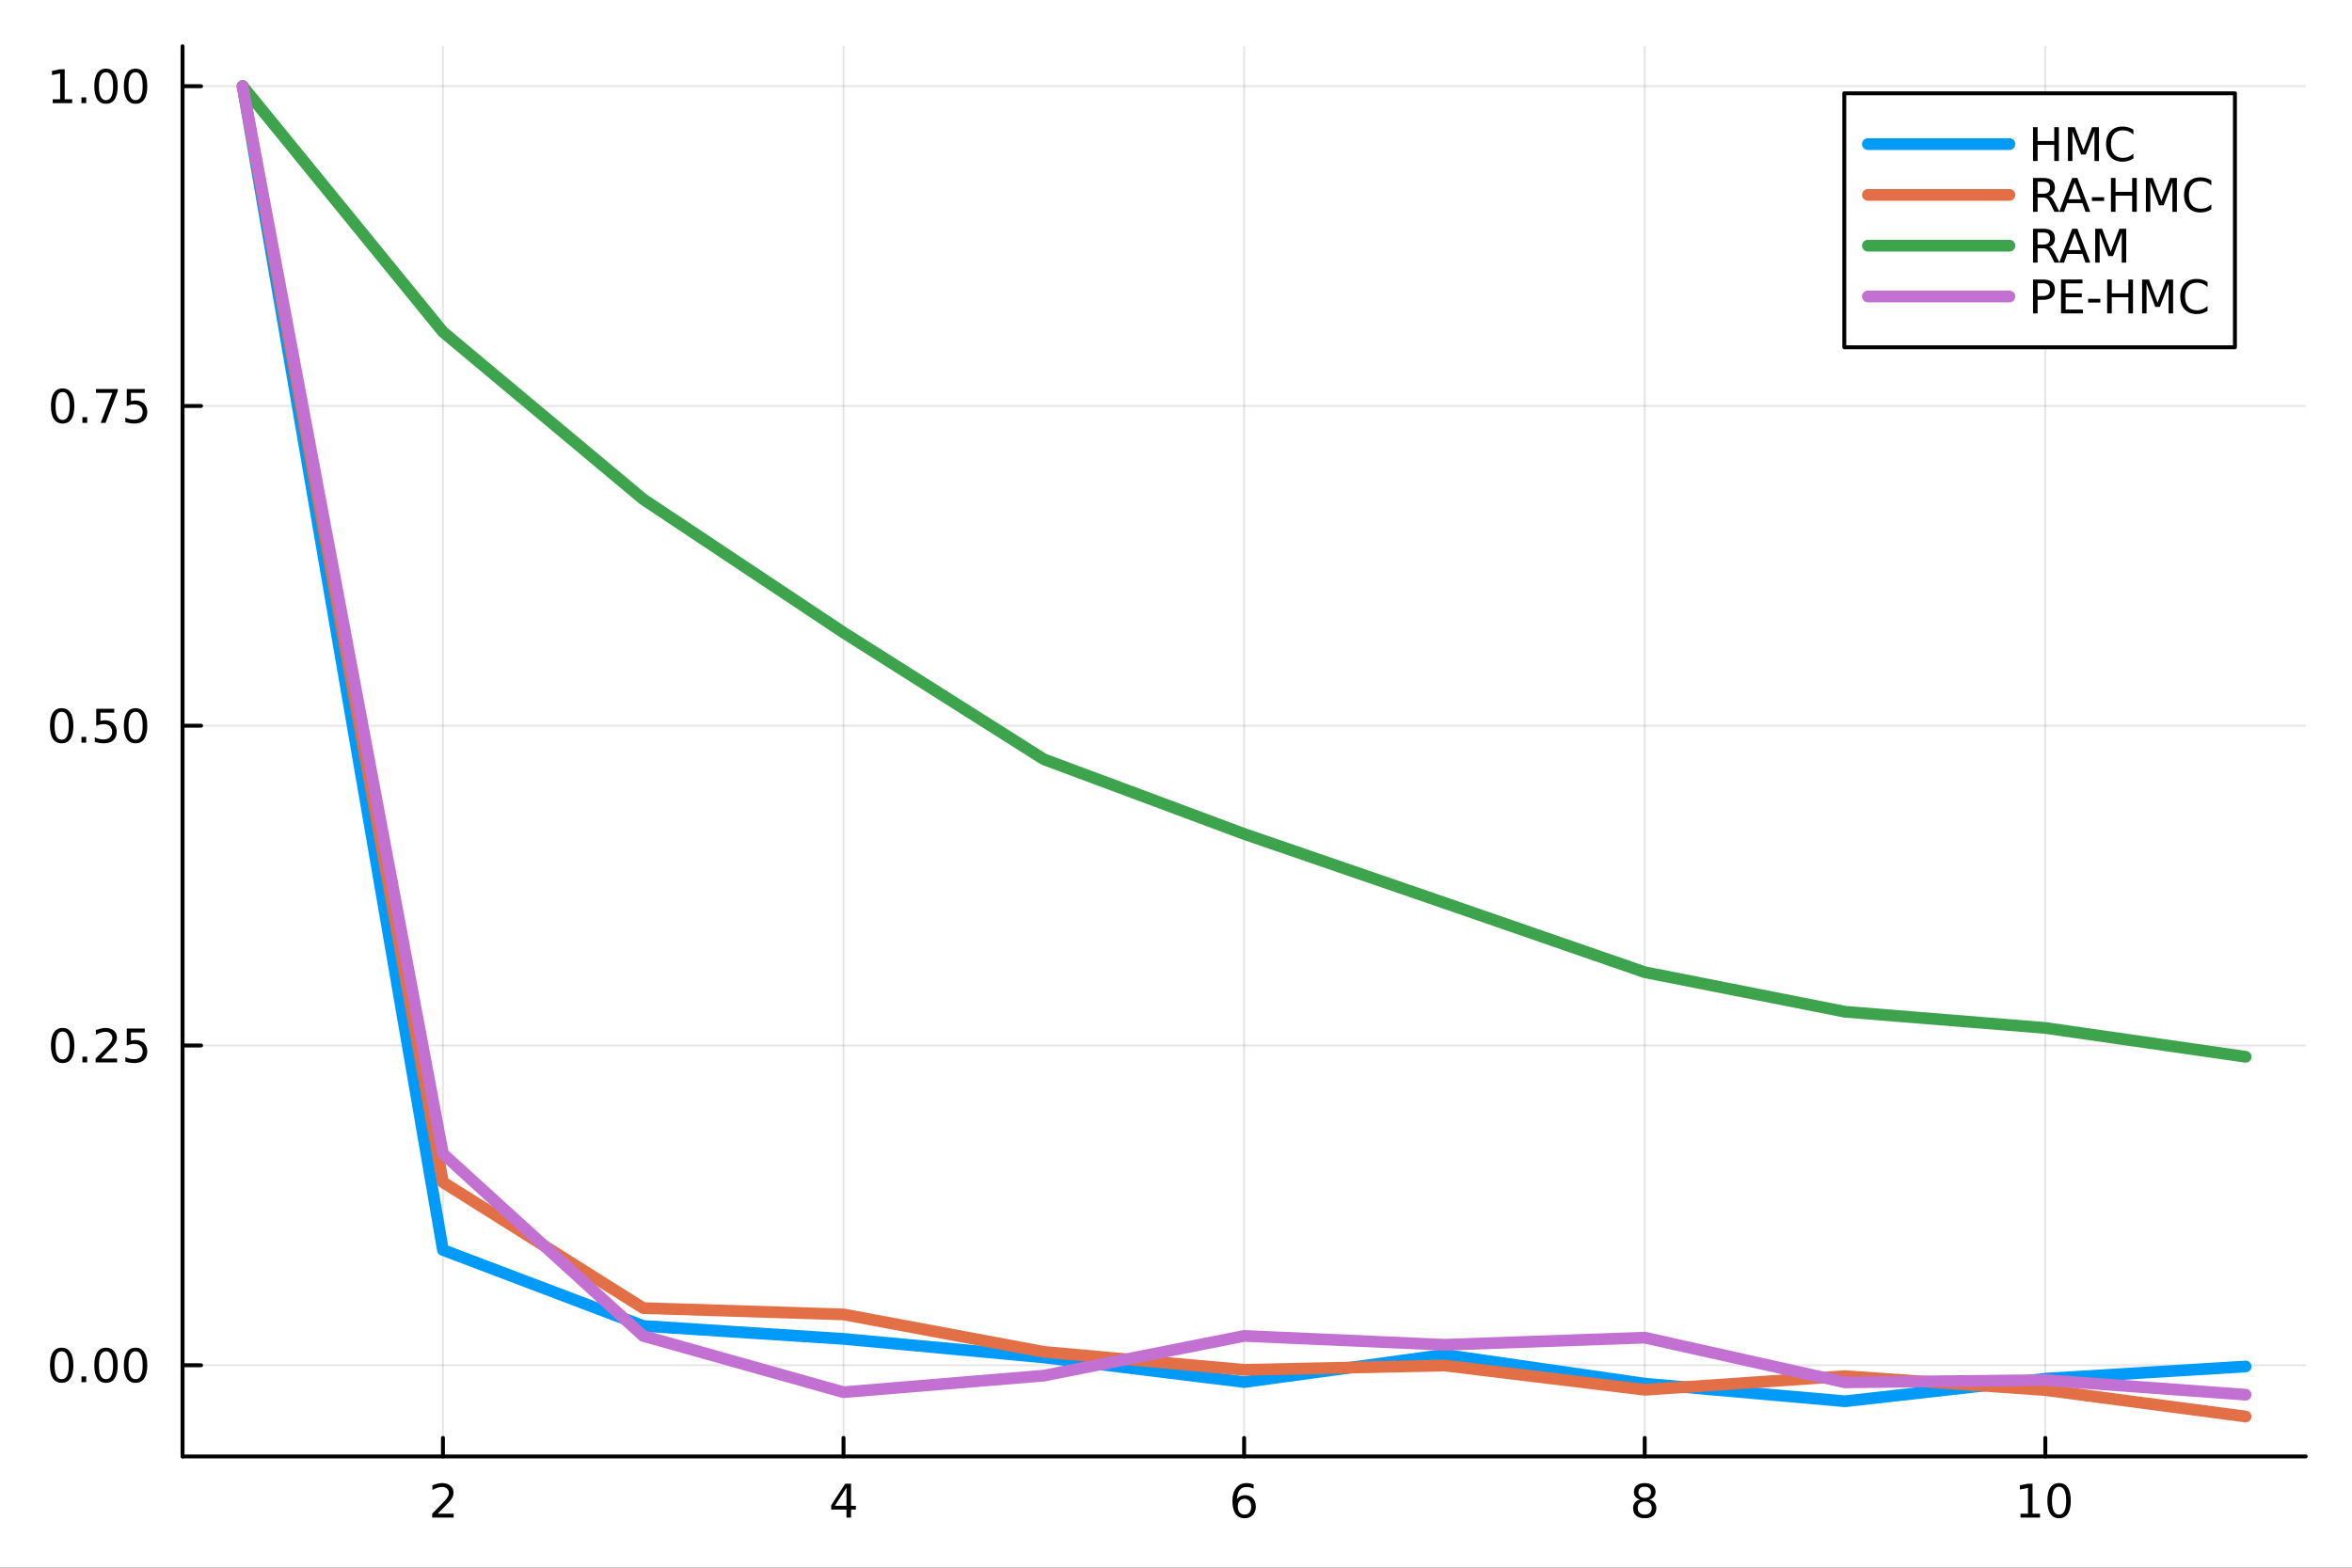 <?xml version="1.0" encoding="utf-8"?>
<svg xmlns="http://www.w3.org/2000/svg" xmlns:xlink="http://www.w3.org/1999/xlink" width="600" height="400" viewBox="0 0 2400 1600">
<rect x="0" y="0" width="2400" height="1600" fill="#333333" stroke="none"/>
<defs>
  <clipPath id="clip800">
    <rect x="0" y="0" width="2400" height="1600"/>
  </clipPath>
</defs>
<path clip-path="url(#clip800)" d="M0 1600 L2400 1600 L2400 0 L0 0  Z" fill="#ffffff" fill-rule="evenodd" fill-opacity="1"/>
<defs>
  <clipPath id="clip801">
    <rect x="480" y="0" width="1681" height="1600"/>
  </clipPath>
</defs>
<path clip-path="url(#clip800)" d="M186.274 1486.45 L2352.76 1486.45 L2352.76 47.244 L186.274 47.244  Z" fill="#ffffff" fill-rule="evenodd" fill-opacity="1"/>
<defs>
  <clipPath id="clip802">
    <rect x="186" y="47" width="2167" height="1440"/>
  </clipPath>
</defs>
<polyline clip-path="url(#clip802)" style="stroke:#000000; stroke-linecap:round; stroke-linejoin:round; stroke-width:2; stroke-opacity:0.1; fill:none" points="451.975,1486.45 451.975,47.244 "/>
<polyline clip-path="url(#clip802)" style="stroke:#000000; stroke-linecap:round; stroke-linejoin:round; stroke-width:2; stroke-opacity:0.1; fill:none" points="860.745,1486.45 860.745,47.244 "/>
<polyline clip-path="url(#clip802)" style="stroke:#000000; stroke-linecap:round; stroke-linejoin:round; stroke-width:2; stroke-opacity:0.1; fill:none" points="1269.51,1486.45 1269.51,47.244 "/>
<polyline clip-path="url(#clip802)" style="stroke:#000000; stroke-linecap:round; stroke-linejoin:round; stroke-width:2; stroke-opacity:0.1; fill:none" points="1678.29,1486.45 1678.29,47.244 "/>
<polyline clip-path="url(#clip802)" style="stroke:#000000; stroke-linecap:round; stroke-linejoin:round; stroke-width:2; stroke-opacity:0.1; fill:none" points="2087.06,1486.45 2087.06,47.244 "/>
<polyline clip-path="url(#clip800)" style="stroke:#000000; stroke-linecap:round; stroke-linejoin:round; stroke-width:4; stroke-opacity:1; fill:none" points="186.274,1486.45 2352.76,1486.45 "/>
<polyline clip-path="url(#clip800)" style="stroke:#000000; stroke-linecap:round; stroke-linejoin:round; stroke-width:4; stroke-opacity:1; fill:none" points="451.975,1486.45 451.975,1467.55 "/>
<polyline clip-path="url(#clip800)" style="stroke:#000000; stroke-linecap:round; stroke-linejoin:round; stroke-width:4; stroke-opacity:1; fill:none" points="860.745,1486.45 860.745,1467.55 "/>
<polyline clip-path="url(#clip800)" style="stroke:#000000; stroke-linecap:round; stroke-linejoin:round; stroke-width:4; stroke-opacity:1; fill:none" points="1269.51,1486.45 1269.51,1467.55 "/>
<polyline clip-path="url(#clip800)" style="stroke:#000000; stroke-linecap:round; stroke-linejoin:round; stroke-width:4; stroke-opacity:1; fill:none" points="1678.29,1486.45 1678.29,1467.55 "/>
<polyline clip-path="url(#clip800)" style="stroke:#000000; stroke-linecap:round; stroke-linejoin:round; stroke-width:4; stroke-opacity:1; fill:none" points="2087.06,1486.45 2087.06,1467.55 "/>
<path clip-path="url(#clip800)" d="M446.627 1544.91 L462.947 1544.91 L462.947 1548.85 L441.002 1548.85 L441.002 1544.91 Q443.664 1542.16 448.248 1537.53 Q452.854 1532.88 454.035 1531.53 Q456.28 1529.01 457.16 1527.27 Q458.063 1525.51 458.063 1523.82 Q458.063 1521.07 456.118 1519.33 Q454.197 1517.6 451.095 1517.6 Q448.896 1517.6 446.442 1518.36 Q444.012 1519.13 441.234 1520.68 L441.234 1515.95 Q444.058 1514.82 446.512 1514.24 Q448.965 1513.66 451.002 1513.66 Q456.373 1513.66 459.567 1516.35 Q462.762 1519.03 462.762 1523.52 Q462.762 1525.65 461.951 1527.57 Q461.164 1529.47 459.058 1532.07 Q458.479 1532.74 455.377 1535.95 Q452.276 1539.15 446.627 1544.91 Z" fill="#000000" fill-rule="evenodd" fill-opacity="1" /><path clip-path="url(#clip800)" d="M863.754 1518.36 L851.949 1536.81 L863.754 1536.81 L863.754 1518.36 M862.527 1514.29 L868.407 1514.29 L868.407 1536.81 L873.337 1536.81 L873.337 1540.7 L868.407 1540.7 L868.407 1548.85 L863.754 1548.85 L863.754 1540.7 L848.152 1540.7 L848.152 1536.19 L862.527 1514.29 Z" fill="#000000" fill-rule="evenodd" fill-opacity="1" /><path clip-path="url(#clip800)" d="M1269.92 1529.7 Q1266.77 1529.7 1264.92 1531.86 Q1263.09 1534.01 1263.09 1537.76 Q1263.09 1541.49 1264.92 1543.66 Q1266.77 1545.82 1269.92 1545.82 Q1273.07 1545.82 1274.9 1543.66 Q1276.75 1541.49 1276.75 1537.76 Q1276.75 1534.01 1274.9 1531.86 Q1273.07 1529.7 1269.92 1529.7 M1279.2 1515.05 L1279.2 1519.31 Q1277.44 1518.48 1275.64 1518.04 Q1273.86 1517.6 1272.1 1517.6 Q1267.47 1517.6 1265.01 1520.72 Q1262.58 1523.85 1262.23 1530.17 Q1263.6 1528.15 1265.66 1527.09 Q1267.72 1526 1270.2 1526 Q1275.41 1526 1278.42 1529.17 Q1281.45 1532.32 1281.45 1537.76 Q1281.45 1543.08 1278.3 1546.3 Q1275.15 1549.52 1269.92 1549.52 Q1263.92 1549.52 1260.75 1544.94 Q1257.58 1540.33 1257.58 1531.6 Q1257.58 1523.41 1261.47 1518.55 Q1265.36 1513.66 1271.91 1513.66 Q1273.67 1513.66 1275.45 1514.01 Q1277.26 1514.36 1279.2 1515.05 Z" fill="#000000" fill-rule="evenodd" fill-opacity="1" /><path clip-path="url(#clip800)" d="M1678.29 1532.44 Q1674.95 1532.44 1673.03 1534.22 Q1671.13 1536 1671.13 1539.13 Q1671.13 1542.25 1673.03 1544.03 Q1674.95 1545.82 1678.29 1545.82 Q1681.62 1545.82 1683.54 1544.03 Q1685.46 1542.23 1685.46 1539.13 Q1685.46 1536 1683.54 1534.22 Q1681.64 1532.44 1678.29 1532.44 M1673.61 1530.45 Q1670.6 1529.7 1668.91 1527.64 Q1667.24 1525.58 1667.24 1522.62 Q1667.24 1518.48 1670.18 1516.07 Q1673.15 1513.66 1678.29 1513.66 Q1683.45 1513.66 1686.39 1516.07 Q1689.33 1518.48 1689.33 1522.62 Q1689.33 1525.58 1687.64 1527.64 Q1685.97 1529.7 1682.98 1530.45 Q1686.36 1531.23 1688.24 1533.52 Q1690.14 1535.82 1690.14 1539.13 Q1690.14 1544.15 1687.06 1546.83 Q1684 1549.52 1678.29 1549.52 Q1672.57 1549.52 1669.49 1546.83 Q1666.43 1544.15 1666.43 1539.13 Q1666.43 1535.82 1668.33 1533.52 Q1670.23 1531.23 1673.61 1530.45 M1671.9 1523.06 Q1671.9 1525.75 1673.56 1527.25 Q1675.25 1528.76 1678.29 1528.76 Q1681.29 1528.76 1682.98 1527.25 Q1684.7 1525.75 1684.7 1523.06 Q1684.7 1520.38 1682.98 1518.87 Q1681.29 1517.37 1678.29 1517.37 Q1675.25 1517.37 1673.56 1518.87 Q1671.9 1520.38 1671.9 1523.06 Z" fill="#000000" fill-rule="evenodd" fill-opacity="1" /><path clip-path="url(#clip800)" d="M2061.74 1544.91 L2069.38 1544.91 L2069.38 1518.55 L2061.07 1520.21 L2061.07 1515.95 L2069.34 1514.29 L2074.01 1514.29 L2074.01 1544.91 L2081.65 1544.91 L2081.65 1548.85 L2061.74 1548.85 L2061.74 1544.91 Z" fill="#000000" fill-rule="evenodd" fill-opacity="1" /><path clip-path="url(#clip800)" d="M2101.09 1517.37 Q2097.48 1517.37 2095.65 1520.93 Q2093.85 1524.47 2093.85 1531.6 Q2093.85 1538.71 2095.65 1542.27 Q2097.48 1545.82 2101.09 1545.82 Q2104.73 1545.82 2106.53 1542.27 Q2108.36 1538.71 2108.36 1531.6 Q2108.36 1524.47 2106.53 1520.93 Q2104.73 1517.37 2101.09 1517.37 M2101.09 1513.66 Q2106.9 1513.66 2109.96 1518.27 Q2113.04 1522.85 2113.04 1531.6 Q2113.04 1540.33 2109.96 1544.94 Q2106.9 1549.52 2101.09 1549.52 Q2095.28 1549.52 2092.21 1544.94 Q2089.15 1540.33 2089.15 1531.6 Q2089.15 1522.85 2092.21 1518.27 Q2095.28 1513.66 2101.09 1513.66 Z" fill="#000000" fill-rule="evenodd" fill-opacity="1" /><polyline clip-path="url(#clip802)" style="stroke:#000000; stroke-linecap:round; stroke-linejoin:round; stroke-width:2; stroke-opacity:0.1; fill:none" points="186.274,1393.38 2352.76,1393.38 "/>
<polyline clip-path="url(#clip802)" style="stroke:#000000; stroke-linecap:round; stroke-linejoin:round; stroke-width:2; stroke-opacity:0.1; fill:none" points="186.274,1067.03 2352.76,1067.03 "/>
<polyline clip-path="url(#clip802)" style="stroke:#000000; stroke-linecap:round; stroke-linejoin:round; stroke-width:2; stroke-opacity:0.1; fill:none" points="186.274,740.681 2352.76,740.681 "/>
<polyline clip-path="url(#clip802)" style="stroke:#000000; stroke-linecap:round; stroke-linejoin:round; stroke-width:2; stroke-opacity:0.1; fill:none" points="186.274,414.328 2352.76,414.328 "/>
<polyline clip-path="url(#clip802)" style="stroke:#000000; stroke-linecap:round; stroke-linejoin:round; stroke-width:2; stroke-opacity:0.1; fill:none" points="186.274,87.976 2352.76,87.976 "/>
<polyline clip-path="url(#clip800)" style="stroke:#000000; stroke-linecap:round; stroke-linejoin:round; stroke-width:4; stroke-opacity:1; fill:none" points="186.274,1486.45 186.274,47.244 "/>
<polyline clip-path="url(#clip800)" style="stroke:#000000; stroke-linecap:round; stroke-linejoin:round; stroke-width:4; stroke-opacity:1; fill:none" points="186.274,1393.38 205.172,1393.38 "/>
<polyline clip-path="url(#clip800)" style="stroke:#000000; stroke-linecap:round; stroke-linejoin:round; stroke-width:4; stroke-opacity:1; fill:none" points="186.274,1067.03 205.172,1067.03 "/>
<polyline clip-path="url(#clip800)" style="stroke:#000000; stroke-linecap:round; stroke-linejoin:round; stroke-width:4; stroke-opacity:1; fill:none" points="186.274,740.681 205.172,740.681 "/>
<polyline clip-path="url(#clip800)" style="stroke:#000000; stroke-linecap:round; stroke-linejoin:round; stroke-width:4; stroke-opacity:1; fill:none" points="186.274,414.328 205.172,414.328 "/>
<polyline clip-path="url(#clip800)" style="stroke:#000000; stroke-linecap:round; stroke-linejoin:round; stroke-width:4; stroke-opacity:1; fill:none" points="186.274,87.976 205.172,87.976 "/>
<path clip-path="url(#clip800)" d="M62.937 1379.18 Q59.325 1379.18 57.497 1382.75 Q55.691 1386.29 55.691 1393.42 Q55.691 1400.53 57.497 1404.09 Q59.325 1407.63 62.937 1407.63 Q66.571 1407.63 68.376 1404.09 Q70.205 1400.53 70.205 1393.42 Q70.205 1386.29 68.376 1382.75 Q66.571 1379.18 62.937 1379.18 M62.937 1375.48 Q68.747 1375.48 71.802 1380.09 Q74.881 1384.67 74.881 1393.42 Q74.881 1402.15 71.802 1406.75 Q68.747 1411.34 62.937 1411.34 Q57.126 1411.34 54.048 1406.75 Q50.992 1402.15 50.992 1393.42 Q50.992 1384.67 54.048 1380.09 Q57.126 1375.48 62.937 1375.48 Z" fill="#000000" fill-rule="evenodd" fill-opacity="1" /><path clip-path="url(#clip800)" d="M83.098 1404.79 L87.983 1404.79 L87.983 1410.66 L83.098 1410.66 L83.098 1404.79 Z" fill="#000000" fill-rule="evenodd" fill-opacity="1" /><path clip-path="url(#clip800)" d="M108.168 1379.18 Q104.557 1379.18 102.728 1382.75 Q100.922 1386.29 100.922 1393.42 Q100.922 1400.53 102.728 1404.09 Q104.557 1407.63 108.168 1407.63 Q111.802 1407.63 113.608 1404.09 Q115.436 1400.53 115.436 1393.42 Q115.436 1386.29 113.608 1382.75 Q111.802 1379.18 108.168 1379.18 M108.168 1375.48 Q113.978 1375.48 117.033 1380.09 Q120.112 1384.67 120.112 1393.42 Q120.112 1402.15 117.033 1406.75 Q113.978 1411.34 108.168 1411.34 Q102.358 1411.34 99.279 1406.75 Q96.223 1402.15 96.223 1393.42 Q96.223 1384.67 99.279 1380.09 Q102.358 1375.48 108.168 1375.48 Z" fill="#000000" fill-rule="evenodd" fill-opacity="1" /><path clip-path="url(#clip800)" d="M138.33 1379.18 Q134.719 1379.18 132.89 1382.75 Q131.084 1386.29 131.084 1393.42 Q131.084 1400.53 132.89 1404.09 Q134.719 1407.63 138.33 1407.63 Q141.964 1407.63 143.769 1404.09 Q145.598 1400.53 145.598 1393.42 Q145.598 1386.29 143.769 1382.75 Q141.964 1379.18 138.33 1379.18 M138.33 1375.48 Q144.14 1375.48 147.195 1380.09 Q150.274 1384.67 150.274 1393.42 Q150.274 1402.15 147.195 1406.75 Q144.14 1411.34 138.33 1411.34 Q132.519 1411.34 129.441 1406.75 Q126.385 1402.15 126.385 1393.42 Q126.385 1384.67 129.441 1380.09 Q132.519 1375.48 138.33 1375.48 Z" fill="#000000" fill-rule="evenodd" fill-opacity="1" /><path clip-path="url(#clip800)" d="M63.932 1052.83 Q60.321 1052.83 58.492 1056.4 Q56.687 1059.94 56.687 1067.07 Q56.687 1074.17 58.492 1077.74 Q60.321 1081.28 63.932 1081.28 Q67.566 1081.28 69.372 1077.74 Q71.2 1074.17 71.2 1067.07 Q71.2 1059.94 69.372 1056.4 Q67.566 1052.83 63.932 1052.83 M63.932 1049.13 Q69.742 1049.13 72.798 1053.73 Q75.876 1058.32 75.876 1067.07 Q75.876 1075.79 72.798 1080.4 Q69.742 1084.98 63.932 1084.98 Q58.122 1084.98 55.043 1080.4 Q51.987 1075.79 51.987 1067.07 Q51.987 1058.32 55.043 1053.73 Q58.122 1049.13 63.932 1049.13 Z" fill="#000000" fill-rule="evenodd" fill-opacity="1" /><path clip-path="url(#clip800)" d="M84.094 1078.43 L88.978 1078.43 L88.978 1084.31 L84.094 1084.31 L84.094 1078.43 Z" fill="#000000" fill-rule="evenodd" fill-opacity="1" /><path clip-path="url(#clip800)" d="M103.191 1080.38 L119.51 1080.38 L119.51 1084.31 L97.566 1084.31 L97.566 1080.38 Q100.228 1077.62 104.811 1072.99 Q109.418 1068.34 110.598 1067 Q112.844 1064.47 113.723 1062.74 Q114.626 1060.98 114.626 1059.29 Q114.626 1056.54 112.682 1054.8 Q110.76 1053.06 107.658 1053.06 Q105.459 1053.06 103.006 1053.83 Q100.575 1054.59 97.797 1056.14 L97.797 1051.42 Q100.621 1050.29 103.075 1049.71 Q105.529 1049.13 107.566 1049.13 Q112.936 1049.13 116.131 1051.81 Q119.325 1054.5 119.325 1058.99 Q119.325 1061.12 118.515 1063.04 Q117.728 1064.94 115.621 1067.53 Q115.043 1068.2 111.941 1071.42 Q108.839 1074.61 103.191 1080.38 Z" fill="#000000" fill-rule="evenodd" fill-opacity="1" /><path clip-path="url(#clip800)" d="M129.371 1049.75 L147.728 1049.75 L147.728 1053.69 L133.654 1053.69 L133.654 1062.16 Q134.672 1061.81 135.691 1061.65 Q136.709 1061.47 137.728 1061.47 Q143.515 1061.47 146.894 1064.64 Q150.274 1067.81 150.274 1073.22 Q150.274 1078.8 146.802 1081.91 Q143.33 1084.98 137.01 1084.98 Q134.834 1084.98 132.566 1084.61 Q130.32 1084.24 127.913 1083.5 L127.913 1078.8 Q129.996 1079.94 132.219 1080.49 Q134.441 1081.05 136.918 1081.05 Q140.922 1081.05 143.26 1078.94 Q145.598 1076.84 145.598 1073.22 Q145.598 1069.61 143.26 1067.51 Q140.922 1065.4 136.918 1065.4 Q135.043 1065.4 133.168 1065.82 Q131.316 1066.23 129.371 1067.11 L129.371 1049.75 Z" fill="#000000" fill-rule="evenodd" fill-opacity="1" /><path clip-path="url(#clip800)" d="M62.937 726.479 Q59.325 726.479 57.497 730.044 Q55.691 733.586 55.691 740.715 Q55.691 747.822 57.497 751.386 Q59.325 754.928 62.937 754.928 Q66.571 754.928 68.376 751.386 Q70.205 747.822 70.205 740.715 Q70.205 733.586 68.376 730.044 Q66.571 726.479 62.937 726.479 M62.937 722.776 Q68.747 722.776 71.802 727.382 Q74.881 731.965 74.881 740.715 Q74.881 749.442 71.802 754.048 Q68.747 758.632 62.937 758.632 Q57.126 758.632 54.048 754.048 Q50.992 749.442 50.992 740.715 Q50.992 731.965 54.048 727.382 Q57.126 722.776 62.937 722.776 Z" fill="#000000" fill-rule="evenodd" fill-opacity="1" /><path clip-path="url(#clip800)" d="M83.098 752.081 L87.983 752.081 L87.983 757.961 L83.098 757.961 L83.098 752.081 Z" fill="#000000" fill-rule="evenodd" fill-opacity="1" /><path clip-path="url(#clip800)" d="M98.214 723.401 L116.57 723.401 L116.57 727.336 L102.496 727.336 L102.496 735.808 Q103.515 735.461 104.534 735.299 Q105.552 735.113 106.571 735.113 Q112.358 735.113 115.737 738.285 Q119.117 741.456 119.117 746.873 Q119.117 752.451 115.645 755.553 Q112.172 758.632 105.853 758.632 Q103.677 758.632 101.409 758.261 Q99.163 757.891 96.756 757.15 L96.756 752.451 Q98.839 753.586 101.061 754.141 Q103.284 754.697 105.76 754.697 Q109.765 754.697 112.103 752.59 Q114.441 750.484 114.441 746.873 Q114.441 743.262 112.103 741.155 Q109.765 739.049 105.76 739.049 Q103.885 739.049 102.01 739.465 Q100.159 739.882 98.214 740.762 L98.214 723.401 Z" fill="#000000" fill-rule="evenodd" fill-opacity="1" /><path clip-path="url(#clip800)" d="M138.33 726.479 Q134.719 726.479 132.89 730.044 Q131.084 733.586 131.084 740.715 Q131.084 747.822 132.89 751.386 Q134.719 754.928 138.33 754.928 Q141.964 754.928 143.769 751.386 Q145.598 747.822 145.598 740.715 Q145.598 733.586 143.769 730.044 Q141.964 726.479 138.33 726.479 M138.33 722.776 Q144.14 722.776 147.195 727.382 Q150.274 731.965 150.274 740.715 Q150.274 749.442 147.195 754.048 Q144.14 758.632 138.33 758.632 Q132.519 758.632 129.441 754.048 Q126.385 749.442 126.385 740.715 Q126.385 731.965 129.441 727.382 Q132.519 722.776 138.33 722.776 Z" fill="#000000" fill-rule="evenodd" fill-opacity="1" /><path clip-path="url(#clip800)" d="M63.932 400.127 Q60.321 400.127 58.492 403.692 Q56.687 407.234 56.687 414.363 Q56.687 421.47 58.492 425.034 Q60.321 428.576 63.932 428.576 Q67.566 428.576 69.372 425.034 Q71.2 421.47 71.2 414.363 Q71.2 407.234 69.372 403.692 Q67.566 400.127 63.932 400.127 M63.932 396.423 Q69.742 396.423 72.798 401.03 Q75.876 405.613 75.876 414.363 Q75.876 423.09 72.798 427.696 Q69.742 432.28 63.932 432.28 Q58.122 432.28 55.043 427.696 Q51.987 423.09 51.987 414.363 Q51.987 405.613 55.043 401.03 Q58.122 396.423 63.932 396.423 Z" fill="#000000" fill-rule="evenodd" fill-opacity="1" /><path clip-path="url(#clip800)" d="M84.094 425.729 L88.978 425.729 L88.978 431.608 L84.094 431.608 L84.094 425.729 Z" fill="#000000" fill-rule="evenodd" fill-opacity="1" /><path clip-path="url(#clip800)" d="M97.983 397.048 L120.205 397.048 L120.205 399.039 L107.658 431.608 L102.774 431.608 L114.58 400.984 L97.983 400.984 L97.983 397.048 Z" fill="#000000" fill-rule="evenodd" fill-opacity="1" /><path clip-path="url(#clip800)" d="M129.371 397.048 L147.728 397.048 L147.728 400.984 L133.654 400.984 L133.654 409.456 Q134.672 409.109 135.691 408.946 Q136.709 408.761 137.728 408.761 Q143.515 408.761 146.894 411.933 Q150.274 415.104 150.274 420.52 Q150.274 426.099 146.802 429.201 Q143.33 432.28 137.01 432.28 Q134.834 432.28 132.566 431.909 Q130.32 431.539 127.913 430.798 L127.913 426.099 Q129.996 427.233 132.219 427.789 Q134.441 428.345 136.918 428.345 Q140.922 428.345 143.26 426.238 Q145.598 424.132 145.598 420.52 Q145.598 416.909 143.26 414.803 Q140.922 412.696 136.918 412.696 Q135.043 412.696 133.168 413.113 Q131.316 413.53 129.371 414.409 L129.371 397.048 Z" fill="#000000" fill-rule="evenodd" fill-opacity="1" /><path clip-path="url(#clip800)" d="M53.747 101.321 L61.386 101.321 L61.386 74.956 L53.075 76.622 L53.075 72.363 L61.339 70.696 L66.015 70.696 L66.015 101.321 L73.654 101.321 L73.654 105.256 L53.747 105.256 L53.747 101.321 Z" fill="#000000" fill-rule="evenodd" fill-opacity="1" /><path clip-path="url(#clip800)" d="M83.098 99.377 L87.983 99.377 L87.983 105.256 L83.098 105.256 L83.098 99.377 Z" fill="#000000" fill-rule="evenodd" fill-opacity="1" /><path clip-path="url(#clip800)" d="M108.168 73.775 Q104.557 73.775 102.728 77.34 Q100.922 80.881 100.922 88.011 Q100.922 95.117 102.728 98.682 Q104.557 102.224 108.168 102.224 Q111.802 102.224 113.608 98.682 Q115.436 95.117 115.436 88.011 Q115.436 80.881 113.608 77.34 Q111.802 73.775 108.168 73.775 M108.168 70.071 Q113.978 70.071 117.033 74.678 Q120.112 79.261 120.112 88.011 Q120.112 96.738 117.033 101.344 Q113.978 105.928 108.168 105.928 Q102.358 105.928 99.279 101.344 Q96.223 96.738 96.223 88.011 Q96.223 79.261 99.279 74.678 Q102.358 70.071 108.168 70.071 Z" fill="#000000" fill-rule="evenodd" fill-opacity="1" /><path clip-path="url(#clip800)" d="M138.33 73.775 Q134.719 73.775 132.89 77.34 Q131.084 80.881 131.084 88.011 Q131.084 95.117 132.89 98.682 Q134.719 102.224 138.33 102.224 Q141.964 102.224 143.769 98.682 Q145.598 95.117 145.598 88.011 Q145.598 80.881 143.769 77.34 Q141.964 73.775 138.33 73.775 M138.33 70.071 Q144.14 70.071 147.195 74.678 Q150.274 79.261 150.274 88.011 Q150.274 96.738 147.195 101.344 Q144.14 105.928 138.33 105.928 Q132.519 105.928 129.441 101.344 Q126.385 96.738 126.385 88.011 Q126.385 79.261 129.441 74.678 Q132.519 70.071 138.33 70.071 Z" fill="#000000" fill-rule="evenodd" fill-opacity="1" /><polyline clip-path="url(#clip802)" style="stroke:#009af9; stroke-linecap:round; stroke-linejoin:round; stroke-width:12; stroke-opacity:1; fill:none" points="247.59,87.976 451.975,1275.72 656.36,1353.26 860.745,1366.49 1065.13,1385.41 1269.51,1410.56 1473.9,1382.7 1678.29,1412.14 1882.67,1430.14 2087.06,1407.15 2291.44,1394.67 "/>
<polyline clip-path="url(#clip802)" style="stroke:#e26f46; stroke-linecap:round; stroke-linejoin:round; stroke-width:12; stroke-opacity:1; fill:none" points="247.59,87.976 451.975,1206.56 656.36,1335.05 860.745,1341.51 1065.13,1379.74 1269.51,1398.07 1473.9,1393.66 1678.29,1418.44 1882.67,1404.49 2087.06,1418.73 2291.44,1445.72 "/>
<polyline clip-path="url(#clip802)" style="stroke:#3da44d; stroke-linecap:round; stroke-linejoin:round; stroke-width:12; stroke-opacity:1; fill:none" points="247.59,87.976 451.975,338.702 656.36,509.518 860.745,645.603 1065.13,774.931 1269.51,851.122 1473.9,921.456 1678.29,992.241 1882.67,1032.61 2087.06,1049.14 2291.44,1078.57 "/>
<polyline clip-path="url(#clip802)" style="stroke:#c271d2; stroke-linecap:round; stroke-linejoin:round; stroke-width:12; stroke-opacity:1; fill:none" points="247.59,87.976 451.975,1177.46 656.36,1363.47 860.745,1420.9 1065.13,1403.99 1269.51,1363.46 1473.9,1372.5 1678.29,1365.22 1882.67,1410.84 2087.06,1408.52 2291.44,1423.42 "/>
<path clip-path="url(#clip800)" d="M1881.95 354.418 L2280.54 354.418 L2280.54 95.218 L1881.95 95.218  Z" fill="#ffffff" fill-rule="evenodd" fill-opacity="1"/>
<polyline clip-path="url(#clip800)" style="stroke:#000000; stroke-linecap:round; stroke-linejoin:round; stroke-width:4; stroke-opacity:1; fill:none" points="1881.95,354.418 2280.54,354.418 2280.54,95.218 1881.95,95.218 1881.95,354.418 "/>
<polyline clip-path="url(#clip800)" style="stroke:#009af9; stroke-linecap:round; stroke-linejoin:round; stroke-width:12; stroke-opacity:1; fill:none" points="1906.02,147.058 2050.45,147.058 "/>
<path clip-path="url(#clip800)" d="M2074.52 129.778 L2079.2 129.778 L2079.2 143.944 L2096.19 143.944 L2096.19 129.778 L2100.87 129.778 L2100.87 164.338 L2096.19 164.338 L2096.19 147.879 L2079.2 147.879 L2079.2 164.338 L2074.52 164.338 L2074.52 129.778 Z" fill="#000000" fill-rule="evenodd" fill-opacity="1" /><path clip-path="url(#clip800)" d="M2110.17 129.778 L2117.14 129.778 L2125.96 153.296 L2134.82 129.778 L2141.79 129.778 L2141.79 164.338 L2137.23 164.338 L2137.23 133.99 L2128.32 157.694 L2123.62 157.694 L2114.71 133.99 L2114.71 164.338 L2110.17 164.338 L2110.17 129.778 Z" fill="#000000" fill-rule="evenodd" fill-opacity="1" /><path clip-path="url(#clip800)" d="M2176.95 132.44 L2176.95 137.37 Q2174.59 135.171 2171.91 134.083 Q2169.25 132.995 2166.24 132.995 Q2160.31 132.995 2157.16 136.629 Q2154.01 140.24 2154.01 147.092 Q2154.01 153.921 2157.16 157.555 Q2160.31 161.166 2166.24 161.166 Q2169.25 161.166 2171.91 160.078 Q2174.59 158.99 2176.95 156.791 L2176.95 161.676 Q2174.5 163.342 2171.75 164.176 Q2169.01 165.009 2165.96 165.009 Q2158.11 165.009 2153.6 160.217 Q2149.08 155.402 2149.08 147.092 Q2149.08 138.759 2153.6 133.967 Q2158.11 129.153 2165.96 129.153 Q2169.06 129.153 2171.79 129.986 Q2174.55 130.796 2176.95 132.44 Z" fill="#000000" fill-rule="evenodd" fill-opacity="1" /><polyline clip-path="url(#clip800)" style="stroke:#e26f46; stroke-linecap:round; stroke-linejoin:round; stroke-width:12; stroke-opacity:1; fill:none" points="1906.02,198.898 2050.45,198.898 "/>
<path clip-path="url(#clip800)" d="M2090.91 199.974 Q2092.42 200.483 2093.83 202.15 Q2095.26 203.817 2096.7 206.733 L2101.45 216.178 L2096.42 216.178 L2092 207.312 Q2090.29 203.84 2088.67 202.705 Q2087.07 201.571 2084.29 201.571 L2079.2 201.571 L2079.2 216.178 L2074.52 216.178 L2074.52 181.618 L2085.08 181.618 Q2091.01 181.618 2093.92 184.094 Q2096.84 186.571 2096.84 191.571 Q2096.84 194.835 2095.31 196.988 Q2093.81 199.141 2090.91 199.974 M2079.2 185.46 L2079.2 197.729 L2085.08 197.729 Q2088.46 197.729 2090.17 196.178 Q2091.91 194.604 2091.91 191.571 Q2091.91 188.539 2090.17 187.011 Q2088.46 185.46 2085.08 185.46 L2079.2 185.46 Z" fill="#000000" fill-rule="evenodd" fill-opacity="1" /><path clip-path="url(#clip800)" d="M2117.09 186.224 L2110.75 203.423 L2123.46 203.423 L2117.09 186.224 M2114.45 181.618 L2119.76 181.618 L2132.93 216.178 L2128.07 216.178 L2124.92 207.312 L2109.34 207.312 L2106.19 216.178 L2101.26 216.178 L2114.45 181.618 Z" fill="#000000" fill-rule="evenodd" fill-opacity="1" /><path clip-path="url(#clip800)" d="M2134.59 201.293 L2147.07 201.293 L2147.07 205.09 L2134.59 205.09 L2134.59 201.293 Z" fill="#000000" fill-rule="evenodd" fill-opacity="1" /><path clip-path="url(#clip800)" d="M2154.04 181.618 L2158.71 181.618 L2158.71 195.784 L2175.7 195.784 L2175.7 181.618 L2180.38 181.618 L2180.38 216.178 L2175.7 216.178 L2175.7 199.719 L2158.71 199.719 L2158.71 216.178 L2154.04 216.178 L2154.04 181.618 Z" fill="#000000" fill-rule="evenodd" fill-opacity="1" /><path clip-path="url(#clip800)" d="M2189.69 181.618 L2196.65 181.618 L2205.47 205.136 L2214.34 181.618 L2221.31 181.618 L2221.31 216.178 L2216.75 216.178 L2216.75 185.83 L2207.83 209.534 L2203.13 209.534 L2194.22 185.83 L2194.22 216.178 L2189.69 216.178 L2189.69 181.618 Z" fill="#000000" fill-rule="evenodd" fill-opacity="1" /><path clip-path="url(#clip800)" d="M2256.47 184.28 L2256.47 189.21 Q2254.11 187.011 2251.42 185.923 Q2248.76 184.835 2245.75 184.835 Q2239.82 184.835 2236.68 188.469 Q2233.53 192.08 2233.53 198.932 Q2233.53 205.761 2236.68 209.395 Q2239.82 213.006 2245.75 213.006 Q2248.76 213.006 2251.42 211.918 Q2254.11 210.83 2256.47 208.631 L2256.47 213.516 Q2254.01 215.182 2251.26 216.016 Q2248.53 216.849 2245.47 216.849 Q2237.63 216.849 2233.11 212.057 Q2228.6 207.242 2228.6 198.932 Q2228.6 190.599 2233.11 185.807 Q2237.63 180.993 2245.47 180.993 Q2248.57 180.993 2251.31 181.826 Q2254.06 182.636 2256.47 184.28 Z" fill="#000000" fill-rule="evenodd" fill-opacity="1" /><polyline clip-path="url(#clip800)" style="stroke:#3da44d; stroke-linecap:round; stroke-linejoin:round; stroke-width:12; stroke-opacity:1; fill:none" points="1906.02,250.738 2050.45,250.738 "/>
<path clip-path="url(#clip800)" d="M2090.91 251.814 Q2092.42 252.323 2093.83 253.99 Q2095.26 255.657 2096.7 258.573 L2101.45 268.018 L2096.42 268.018 L2092 259.152 Q2090.29 255.68 2088.67 254.545 Q2087.07 253.411 2084.29 253.411 L2079.2 253.411 L2079.2 268.018 L2074.52 268.018 L2074.52 233.458 L2085.08 233.458 Q2091.01 233.458 2093.92 235.934 Q2096.84 238.411 2096.84 243.411 Q2096.84 246.675 2095.31 248.828 Q2093.81 250.981 2090.91 251.814 M2079.2 237.3 L2079.2 249.569 L2085.08 249.569 Q2088.46 249.569 2090.17 248.018 Q2091.91 246.444 2091.91 243.411 Q2091.91 240.379 2090.17 238.851 Q2088.46 237.3 2085.08 237.3 L2079.2 237.3 Z" fill="#000000" fill-rule="evenodd" fill-opacity="1" /><path clip-path="url(#clip800)" d="M2117.09 238.064 L2110.75 255.263 L2123.46 255.263 L2117.09 238.064 M2114.45 233.458 L2119.76 233.458 L2132.93 268.018 L2128.07 268.018 L2124.92 259.152 L2109.34 259.152 L2106.19 268.018 L2101.26 268.018 L2114.45 233.458 Z" fill="#000000" fill-rule="evenodd" fill-opacity="1" /><path clip-path="url(#clip800)" d="M2137.97 233.458 L2144.94 233.458 L2153.76 256.976 L2162.63 233.458 L2169.59 233.458 L2169.59 268.018 L2165.03 268.018 L2165.03 237.67 L2156.12 261.374 L2151.42 261.374 L2142.51 237.67 L2142.51 268.018 L2137.97 268.018 L2137.97 233.458 Z" fill="#000000" fill-rule="evenodd" fill-opacity="1" /><polyline clip-path="url(#clip800)" style="stroke:#c271d2; stroke-linecap:round; stroke-linejoin:round; stroke-width:12; stroke-opacity:1; fill:none" points="1906.02,302.578 2050.45,302.578 "/>
<path clip-path="url(#clip800)" d="M2079.2 289.14 L2079.2 302.126 L2085.08 302.126 Q2088.34 302.126 2090.13 300.436 Q2091.91 298.747 2091.91 295.622 Q2091.91 292.52 2090.13 290.83 Q2088.34 289.14 2085.08 289.14 L2079.2 289.14 M2074.52 285.298 L2085.08 285.298 Q2090.89 285.298 2093.85 287.936 Q2096.84 290.552 2096.84 295.622 Q2096.84 300.737 2093.85 303.353 Q2090.89 305.969 2085.08 305.969 L2079.2 305.969 L2079.2 319.858 L2074.52 319.858 L2074.52 285.298 Z" fill="#000000" fill-rule="evenodd" fill-opacity="1" /><path clip-path="url(#clip800)" d="M2103.11 285.298 L2124.96 285.298 L2124.96 289.233 L2107.79 289.233 L2107.79 299.464 L2124.25 299.464 L2124.25 303.399 L2107.79 303.399 L2107.79 315.922 L2125.38 315.922 L2125.38 319.858 L2103.11 319.858 L2103.11 285.298 Z" fill="#000000" fill-rule="evenodd" fill-opacity="1" /><path clip-path="url(#clip800)" d="M2130.73 304.973 L2143.2 304.973 L2143.2 308.77 L2130.73 308.77 L2130.73 304.973 Z" fill="#000000" fill-rule="evenodd" fill-opacity="1" /><path clip-path="url(#clip800)" d="M2150.17 285.298 L2154.85 285.298 L2154.85 299.464 L2171.84 299.464 L2171.84 285.298 L2176.51 285.298 L2176.51 319.858 L2171.84 319.858 L2171.84 303.399 L2154.85 303.399 L2154.85 319.858 L2150.17 319.858 L2150.17 285.298 Z" fill="#000000" fill-rule="evenodd" fill-opacity="1" /><path clip-path="url(#clip800)" d="M2185.82 285.298 L2192.79 285.298 L2201.61 308.816 L2210.47 285.298 L2217.44 285.298 L2217.44 319.858 L2212.88 319.858 L2212.88 289.51 L2203.97 313.214 L2199.27 313.214 L2190.36 289.51 L2190.36 319.858 L2185.82 319.858 L2185.82 285.298 Z" fill="#000000" fill-rule="evenodd" fill-opacity="1" /><path clip-path="url(#clip800)" d="M2252.6 287.96 L2252.6 292.89 Q2250.24 290.691 2247.56 289.603 Q2244.89 288.515 2241.88 288.515 Q2235.96 288.515 2232.81 292.149 Q2229.66 295.76 2229.66 302.612 Q2229.66 309.441 2232.81 313.075 Q2235.96 316.686 2241.88 316.686 Q2244.89 316.686 2247.56 315.598 Q2250.24 314.51 2252.6 312.311 L2252.6 317.196 Q2250.15 318.862 2247.39 319.696 Q2244.66 320.529 2241.61 320.529 Q2233.76 320.529 2229.25 315.737 Q2224.73 310.922 2224.73 302.612 Q2224.73 294.279 2229.25 289.487 Q2233.76 284.673 2241.61 284.673 Q2244.71 284.673 2247.44 285.506 Q2250.19 286.316 2252.6 287.96 Z" fill="#000000" fill-rule="evenodd" fill-opacity="1" /></svg>
